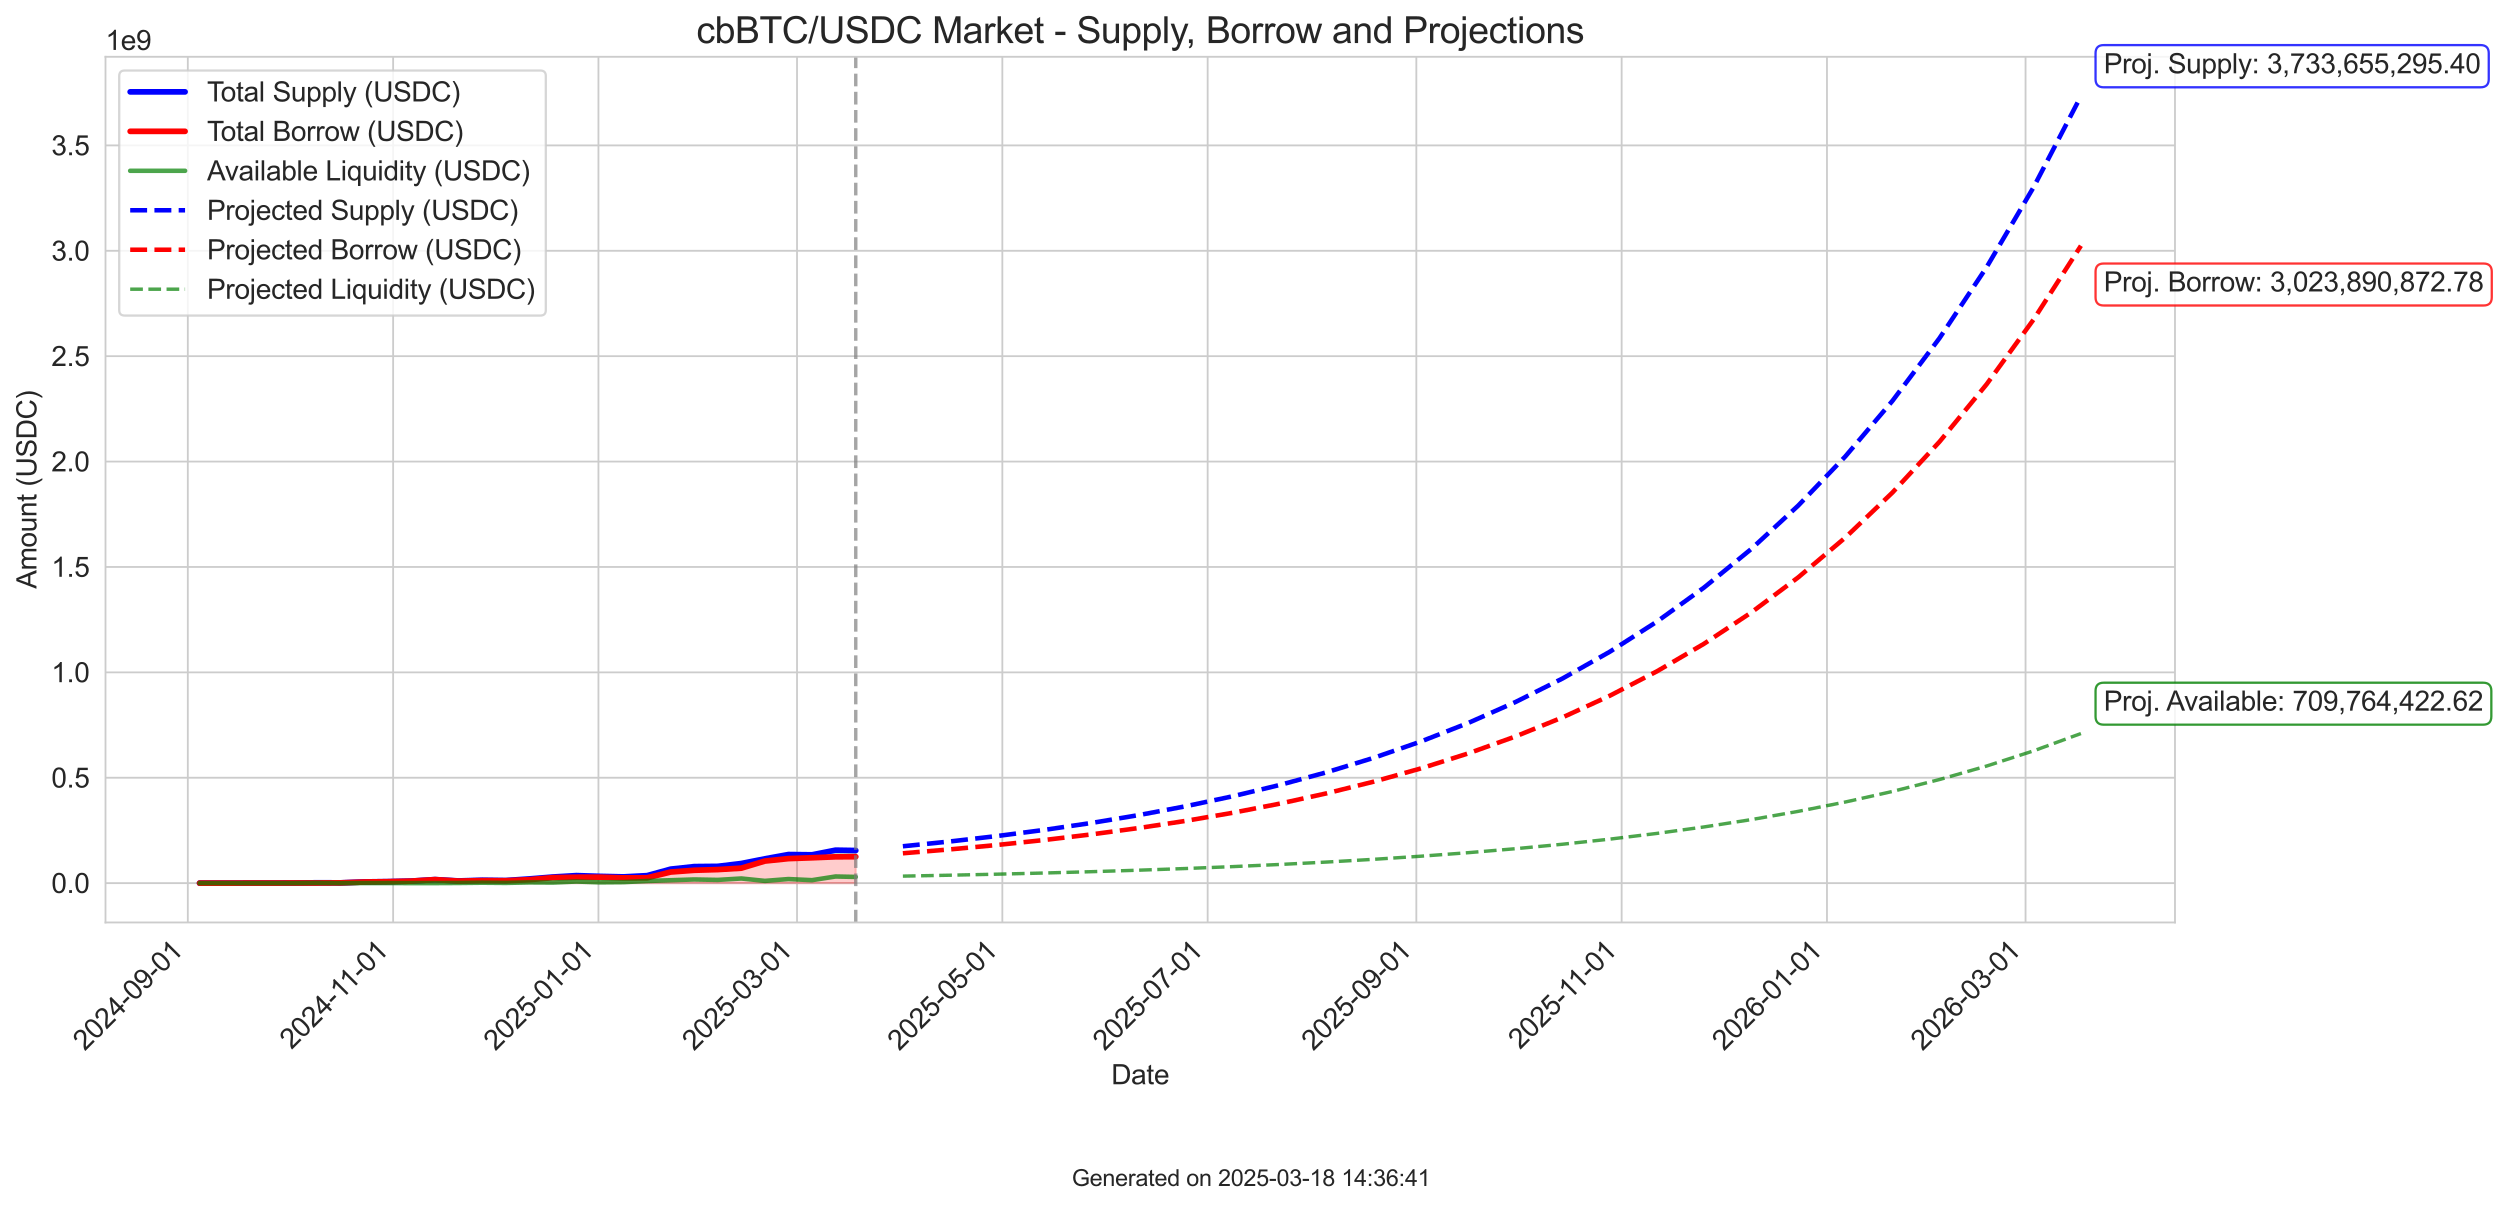 <?xml version="1.0" encoding="utf-8" standalone="no"?>
<!DOCTYPE svg PUBLIC "-//W3C//DTD SVG 1.1//EN"
  "http://www.w3.org/Graphics/SVG/1.1/DTD/svg11.dtd">
<svg xmlns:xlink="http://www.w3.org/1999/xlink" width="1093.42pt" height="527.895pt" viewBox="0 0 1093.42 527.895" xmlns="http://www.w3.org/2000/svg" version="1.1">
 <defs>
  <style type="text/css">*{stroke-linejoin: round; stroke-linecap: butt}</style>
 </defs>
 <g id="figure_1">
  <g id="patch_1">
   <path d="M 0 527.895 
L 1093.42 527.895 
L 1093.42 0 
L 0 0 
z
" style="fill: #ffffff"/>
  </g>
  <g id="axes_1">
   <g id="patch_2">
    <path d="M 46.141 403.462 
L 951.267 403.462 
L 951.267 24.848 
L 46.141 24.848 
z
" style="fill: #ffffff"/>
   </g>
   <g id="matplotlib.axis_1">
    <g id="xtick_1">
     <g id="line2d_1">
      <path d="M 82.143 403.462 
L 82.143 24.848 
" clip-path="url(#p50ac0348de)" style="fill: none; stroke: #cccccc; stroke-width: 0.8; stroke-linecap: round"/>
     </g>
     <g id="text_1">
      <!-- 2024-09-01 -->
      <g style="fill: #262626" transform="translate(37.057 459.935) rotate(-45) scale(0.12 -0.12)">
       <defs>
        <path id="ArialMT-32" d="M 3222 541 
L 3222 0 
L 194 0 
Q 188 203 259 391 
Q 375 700 629 1000 
Q 884 1300 1366 1694 
Q 2113 2306 2375 2664 
Q 2638 3022 2638 3341 
Q 2638 3675 2398 3904 
Q 2159 4134 1775 4134 
Q 1369 4134 1125 3890 
Q 881 3647 878 3216 
L 300 3275 
Q 359 3922 746 4261 
Q 1134 4600 1788 4600 
Q 2447 4600 2831 4234 
Q 3216 3869 3216 3328 
Q 3216 3053 3103 2787 
Q 2991 2522 2730 2228 
Q 2469 1934 1863 1422 
Q 1356 997 1212 845 
Q 1069 694 975 541 
L 3222 541 
z
" transform="scale(0.016)"/>
        <path id="ArialMT-30" d="M 266 2259 
Q 266 3072 433 3567 
Q 600 4063 929 4331 
Q 1259 4600 1759 4600 
Q 2128 4600 2406 4451 
Q 2684 4303 2865 4023 
Q 3047 3744 3150 3342 
Q 3253 2941 3253 2259 
Q 3253 1453 3087 958 
Q 2922 463 2592 192 
Q 2263 -78 1759 -78 
Q 1097 -78 719 397 
Q 266 969 266 2259 
z
M 844 2259 
Q 844 1131 1108 757 
Q 1372 384 1759 384 
Q 2147 384 2411 759 
Q 2675 1134 2675 2259 
Q 2675 3391 2411 3762 
Q 2147 4134 1753 4134 
Q 1366 4134 1134 3806 
Q 844 3388 844 2259 
z
" transform="scale(0.016)"/>
        <path id="ArialMT-34" d="M 2069 0 
L 2069 1097 
L 81 1097 
L 81 1613 
L 2172 4581 
L 2631 4581 
L 2631 1613 
L 3250 1613 
L 3250 1097 
L 2631 1097 
L 2631 0 
L 2069 0 
z
M 2069 1613 
L 2069 3678 
L 634 1613 
L 2069 1613 
z
" transform="scale(0.016)"/>
        <path id="ArialMT-2d" d="M 203 1375 
L 203 1941 
L 1931 1941 
L 1931 1375 
L 203 1375 
z
" transform="scale(0.016)"/>
        <path id="ArialMT-39" d="M 350 1059 
L 891 1109 
Q 959 728 1153 556 
Q 1347 384 1650 384 
Q 1909 384 2104 503 
Q 2300 622 2425 820 
Q 2550 1019 2634 1356 
Q 2719 1694 2719 2044 
Q 2719 2081 2716 2156 
Q 2547 1888 2255 1720 
Q 1963 1553 1622 1553 
Q 1053 1553 659 1965 
Q 266 2378 266 3053 
Q 266 3750 677 4175 
Q 1088 4600 1706 4600 
Q 2153 4600 2523 4359 
Q 2894 4119 3086 3673 
Q 3278 3228 3278 2384 
Q 3278 1506 3087 986 
Q 2897 466 2520 194 
Q 2144 -78 1638 -78 
Q 1100 -78 759 220 
Q 419 519 350 1059 
z
M 2653 3081 
Q 2653 3566 2395 3850 
Q 2138 4134 1775 4134 
Q 1400 4134 1122 3828 
Q 844 3522 844 3034 
Q 844 2597 1108 2323 
Q 1372 2050 1759 2050 
Q 2150 2050 2401 2323 
Q 2653 2597 2653 3081 
z
" transform="scale(0.016)"/>
        <path id="ArialMT-31" d="M 2384 0 
L 1822 0 
L 1822 3584 
Q 1619 3391 1289 3197 
Q 959 3003 697 2906 
L 697 3450 
Q 1169 3672 1522 3987 
Q 1875 4303 2022 4600 
L 2384 4600 
L 2384 0 
z
" transform="scale(0.016)"/>
       </defs>
       <use xlink:href="#ArialMT-32"/>
       <use xlink:href="#ArialMT-30" x="55.615"/>
       <use xlink:href="#ArialMT-32" x="111.23"/>
       <use xlink:href="#ArialMT-34" x="166.846"/>
       <use xlink:href="#ArialMT-2d" x="222.461"/>
       <use xlink:href="#ArialMT-30" x="255.762"/>
       <use xlink:href="#ArialMT-39" x="311.377"/>
       <use xlink:href="#ArialMT-2d" x="366.992"/>
       <use xlink:href="#ArialMT-30" x="400.293"/>
       <use xlink:href="#ArialMT-31" x="455.908"/>
      </g>
     </g>
    </g>
    <g id="xtick_2">
     <g id="line2d_2">
      <path d="M 171.941 403.462 
L 171.941 24.848 
" clip-path="url(#p50ac0348de)" style="fill: none; stroke: #cccccc; stroke-width: 0.8; stroke-linecap: round"/>
     </g>
     <g id="text_2">
      <!-- 2024-11-01 -->
      <g style="fill: #262626" transform="translate(127.481 459.31) rotate(-45) scale(0.12 -0.12)">
       <use xlink:href="#ArialMT-32"/>
       <use xlink:href="#ArialMT-30" x="55.615"/>
       <use xlink:href="#ArialMT-32" x="111.23"/>
       <use xlink:href="#ArialMT-34" x="166.846"/>
       <use xlink:href="#ArialMT-2d" x="222.461"/>
       <use xlink:href="#ArialMT-31" x="255.762"/>
       <use xlink:href="#ArialMT-31" x="304.002"/>
       <use xlink:href="#ArialMT-2d" x="359.617"/>
       <use xlink:href="#ArialMT-30" x="392.918"/>
       <use xlink:href="#ArialMT-31" x="448.533"/>
      </g>
     </g>
    </g>
    <g id="xtick_3">
     <g id="line2d_3">
      <path d="M 261.739 403.462 
L 261.739 24.848 
" clip-path="url(#p50ac0348de)" style="fill: none; stroke: #cccccc; stroke-width: 0.8; stroke-linecap: round"/>
     </g>
     <g id="text_3">
      <!-- 2025-01-01 -->
      <g style="fill: #262626" transform="translate(216.653 459.935) rotate(-45) scale(0.12 -0.12)">
       <defs>
        <path id="ArialMT-35" d="M 266 1200 
L 856 1250 
Q 922 819 1161 601 
Q 1400 384 1738 384 
Q 2144 384 2425 690 
Q 2706 997 2706 1503 
Q 2706 1984 2436 2262 
Q 2166 2541 1728 2541 
Q 1456 2541 1237 2417 
Q 1019 2294 894 2097 
L 366 2166 
L 809 4519 
L 3088 4519 
L 3088 3981 
L 1259 3981 
L 1013 2750 
Q 1425 3038 1878 3038 
Q 2478 3038 2890 2622 
Q 3303 2206 3303 1553 
Q 3303 931 2941 478 
Q 2500 -78 1738 -78 
Q 1113 -78 717 272 
Q 322 622 266 1200 
z
" transform="scale(0.016)"/>
       </defs>
       <use xlink:href="#ArialMT-32"/>
       <use xlink:href="#ArialMT-30" x="55.615"/>
       <use xlink:href="#ArialMT-32" x="111.23"/>
       <use xlink:href="#ArialMT-35" x="166.846"/>
       <use xlink:href="#ArialMT-2d" x="222.461"/>
       <use xlink:href="#ArialMT-30" x="255.762"/>
       <use xlink:href="#ArialMT-31" x="311.377"/>
       <use xlink:href="#ArialMT-2d" x="366.992"/>
       <use xlink:href="#ArialMT-30" x="400.293"/>
       <use xlink:href="#ArialMT-31" x="455.908"/>
      </g>
     </g>
    </g>
    <g id="xtick_4">
     <g id="line2d_4">
      <path d="M 348.593 403.462 
L 348.593 24.848 
" clip-path="url(#p50ac0348de)" style="fill: none; stroke: #cccccc; stroke-width: 0.8; stroke-linecap: round"/>
     </g>
     <g id="text_4">
      <!-- 2025-03-01 -->
      <g style="fill: #262626" transform="translate(303.507 459.935) rotate(-45) scale(0.12 -0.12)">
       <defs>
        <path id="ArialMT-33" d="M 269 1209 
L 831 1284 
Q 928 806 1161 595 
Q 1394 384 1728 384 
Q 2125 384 2398 659 
Q 2672 934 2672 1341 
Q 2672 1728 2419 1979 
Q 2166 2231 1775 2231 
Q 1616 2231 1378 2169 
L 1441 2663 
Q 1497 2656 1531 2656 
Q 1891 2656 2178 2843 
Q 2466 3031 2466 3422 
Q 2466 3731 2256 3934 
Q 2047 4138 1716 4138 
Q 1388 4138 1169 3931 
Q 950 3725 888 3313 
L 325 3413 
Q 428 3978 793 4289 
Q 1159 4600 1703 4600 
Q 2078 4600 2393 4439 
Q 2709 4278 2876 4000 
Q 3044 3722 3044 3409 
Q 3044 3113 2884 2869 
Q 2725 2625 2413 2481 
Q 2819 2388 3044 2092 
Q 3269 1797 3269 1353 
Q 3269 753 2831 336 
Q 2394 -81 1725 -81 
Q 1122 -81 723 278 
Q 325 638 269 1209 
z
" transform="scale(0.016)"/>
       </defs>
       <use xlink:href="#ArialMT-32"/>
       <use xlink:href="#ArialMT-30" x="55.615"/>
       <use xlink:href="#ArialMT-32" x="111.23"/>
       <use xlink:href="#ArialMT-35" x="166.846"/>
       <use xlink:href="#ArialMT-2d" x="222.461"/>
       <use xlink:href="#ArialMT-30" x="255.762"/>
       <use xlink:href="#ArialMT-33" x="311.377"/>
       <use xlink:href="#ArialMT-2d" x="366.992"/>
       <use xlink:href="#ArialMT-30" x="400.293"/>
       <use xlink:href="#ArialMT-31" x="455.908"/>
      </g>
     </g>
    </g>
    <g id="xtick_5">
     <g id="line2d_5">
      <path d="M 438.391 403.462 
L 438.391 24.848 
" clip-path="url(#p50ac0348de)" style="fill: none; stroke: #cccccc; stroke-width: 0.8; stroke-linecap: round"/>
     </g>
     <g id="text_5">
      <!-- 2025-05-01 -->
      <g style="fill: #262626" transform="translate(393.305 459.935) rotate(-45) scale(0.12 -0.12)">
       <use xlink:href="#ArialMT-32"/>
       <use xlink:href="#ArialMT-30" x="55.615"/>
       <use xlink:href="#ArialMT-32" x="111.23"/>
       <use xlink:href="#ArialMT-35" x="166.846"/>
       <use xlink:href="#ArialMT-2d" x="222.461"/>
       <use xlink:href="#ArialMT-30" x="255.762"/>
       <use xlink:href="#ArialMT-35" x="311.377"/>
       <use xlink:href="#ArialMT-2d" x="366.992"/>
       <use xlink:href="#ArialMT-30" x="400.293"/>
       <use xlink:href="#ArialMT-31" x="455.908"/>
      </g>
     </g>
    </g>
    <g id="xtick_6">
     <g id="line2d_6">
      <path d="M 528.189 403.462 
L 528.189 24.848 
" clip-path="url(#p50ac0348de)" style="fill: none; stroke: #cccccc; stroke-width: 0.8; stroke-linecap: round"/>
     </g>
     <g id="text_6">
      <!-- 2025-07-01 -->
      <g style="fill: #262626" transform="translate(483.103 459.935) rotate(-45) scale(0.12 -0.12)">
       <defs>
        <path id="ArialMT-37" d="M 303 3981 
L 303 4522 
L 3269 4522 
L 3269 4084 
Q 2831 3619 2401 2847 
Q 1972 2075 1738 1259 
Q 1569 684 1522 0 
L 944 0 
Q 953 541 1156 1306 
Q 1359 2072 1739 2783 
Q 2119 3494 2547 3981 
L 303 3981 
z
" transform="scale(0.016)"/>
       </defs>
       <use xlink:href="#ArialMT-32"/>
       <use xlink:href="#ArialMT-30" x="55.615"/>
       <use xlink:href="#ArialMT-32" x="111.23"/>
       <use xlink:href="#ArialMT-35" x="166.846"/>
       <use xlink:href="#ArialMT-2d" x="222.461"/>
       <use xlink:href="#ArialMT-30" x="255.762"/>
       <use xlink:href="#ArialMT-37" x="311.377"/>
       <use xlink:href="#ArialMT-2d" x="366.992"/>
       <use xlink:href="#ArialMT-30" x="400.293"/>
       <use xlink:href="#ArialMT-31" x="455.908"/>
      </g>
     </g>
    </g>
    <g id="xtick_7">
     <g id="line2d_7">
      <path d="M 619.459 403.462 
L 619.459 24.848 
" clip-path="url(#p50ac0348de)" style="fill: none; stroke: #cccccc; stroke-width: 0.8; stroke-linecap: round"/>
     </g>
     <g id="text_7">
      <!-- 2025-09-01 -->
      <g style="fill: #262626" transform="translate(574.373 459.935) rotate(-45) scale(0.12 -0.12)">
       <use xlink:href="#ArialMT-32"/>
       <use xlink:href="#ArialMT-30" x="55.615"/>
       <use xlink:href="#ArialMT-32" x="111.23"/>
       <use xlink:href="#ArialMT-35" x="166.846"/>
       <use xlink:href="#ArialMT-2d" x="222.461"/>
       <use xlink:href="#ArialMT-30" x="255.762"/>
       <use xlink:href="#ArialMT-39" x="311.377"/>
       <use xlink:href="#ArialMT-2d" x="366.992"/>
       <use xlink:href="#ArialMT-30" x="400.293"/>
       <use xlink:href="#ArialMT-31" x="455.908"/>
      </g>
     </g>
    </g>
    <g id="xtick_8">
     <g id="line2d_8">
      <path d="M 709.257 403.462 
L 709.257 24.848 
" clip-path="url(#p50ac0348de)" style="fill: none; stroke: #cccccc; stroke-width: 0.8; stroke-linecap: round"/>
     </g>
     <g id="text_8">
      <!-- 2025-11-01 -->
      <g style="fill: #262626" transform="translate(664.797 459.31) rotate(-45) scale(0.12 -0.12)">
       <use xlink:href="#ArialMT-32"/>
       <use xlink:href="#ArialMT-30" x="55.615"/>
       <use xlink:href="#ArialMT-32" x="111.23"/>
       <use xlink:href="#ArialMT-35" x="166.846"/>
       <use xlink:href="#ArialMT-2d" x="222.461"/>
       <use xlink:href="#ArialMT-31" x="255.762"/>
       <use xlink:href="#ArialMT-31" x="304.002"/>
       <use xlink:href="#ArialMT-2d" x="359.617"/>
       <use xlink:href="#ArialMT-30" x="392.918"/>
       <use xlink:href="#ArialMT-31" x="448.533"/>
      </g>
     </g>
    </g>
    <g id="xtick_9">
     <g id="line2d_9">
      <path d="M 799.056 403.462 
L 799.056 24.848 
" clip-path="url(#p50ac0348de)" style="fill: none; stroke: #cccccc; stroke-width: 0.8; stroke-linecap: round"/>
     </g>
     <g id="text_9">
      <!-- 2026-01-01 -->
      <g style="fill: #262626" transform="translate(753.97 459.935) rotate(-45) scale(0.12 -0.12)">
       <defs>
        <path id="ArialMT-36" d="M 3184 3459 
L 2625 3416 
Q 2550 3747 2413 3897 
Q 2184 4138 1850 4138 
Q 1581 4138 1378 3988 
Q 1113 3794 959 3422 
Q 806 3050 800 2363 
Q 1003 2672 1297 2822 
Q 1591 2972 1913 2972 
Q 2475 2972 2870 2558 
Q 3266 2144 3266 1488 
Q 3266 1056 3080 686 
Q 2894 316 2569 119 
Q 2244 -78 1831 -78 
Q 1128 -78 684 439 
Q 241 956 241 2144 
Q 241 3472 731 4075 
Q 1159 4600 1884 4600 
Q 2425 4600 2770 4297 
Q 3116 3994 3184 3459 
z
M 888 1484 
Q 888 1194 1011 928 
Q 1134 663 1356 523 
Q 1578 384 1822 384 
Q 2178 384 2434 671 
Q 2691 959 2691 1453 
Q 2691 1928 2437 2201 
Q 2184 2475 1800 2475 
Q 1419 2475 1153 2201 
Q 888 1928 888 1484 
z
" transform="scale(0.016)"/>
       </defs>
       <use xlink:href="#ArialMT-32"/>
       <use xlink:href="#ArialMT-30" x="55.615"/>
       <use xlink:href="#ArialMT-32" x="111.23"/>
       <use xlink:href="#ArialMT-36" x="166.846"/>
       <use xlink:href="#ArialMT-2d" x="222.461"/>
       <use xlink:href="#ArialMT-30" x="255.762"/>
       <use xlink:href="#ArialMT-31" x="311.377"/>
       <use xlink:href="#ArialMT-2d" x="366.992"/>
       <use xlink:href="#ArialMT-30" x="400.293"/>
       <use xlink:href="#ArialMT-31" x="455.908"/>
      </g>
     </g>
    </g>
    <g id="xtick_10">
     <g id="line2d_10">
      <path d="M 885.909 403.462 
L 885.909 24.848 
" clip-path="url(#p50ac0348de)" style="fill: none; stroke: #cccccc; stroke-width: 0.8; stroke-linecap: round"/>
     </g>
     <g id="text_10">
      <!-- 2026-03-01 -->
      <g style="fill: #262626" transform="translate(840.823 459.935) rotate(-45) scale(0.12 -0.12)">
       <use xlink:href="#ArialMT-32"/>
       <use xlink:href="#ArialMT-30" x="55.615"/>
       <use xlink:href="#ArialMT-32" x="111.23"/>
       <use xlink:href="#ArialMT-36" x="166.846"/>
       <use xlink:href="#ArialMT-2d" x="222.461"/>
       <use xlink:href="#ArialMT-30" x="255.762"/>
       <use xlink:href="#ArialMT-33" x="311.377"/>
       <use xlink:href="#ArialMT-2d" x="366.992"/>
       <use xlink:href="#ArialMT-30" x="400.293"/>
       <use xlink:href="#ArialMT-31" x="455.908"/>
      </g>
     </g>
    </g>
    <g id="text_11">
     <!-- Date -->
     <g style="fill: #262626" transform="translate(486.031 474.211) scale(0.12 -0.12)">
      <defs>
       <path id="ArialMT-44" d="M 494 0 
L 494 4581 
L 2072 4581 
Q 2606 4581 2888 4516 
Q 3281 4425 3559 4188 
Q 3922 3881 4101 3404 
Q 4281 2928 4281 2316 
Q 4281 1794 4159 1391 
Q 4038 988 3847 723 
Q 3656 459 3429 307 
Q 3203 156 2883 78 
Q 2563 0 2147 0 
L 494 0 
z
M 1100 541 
L 2078 541 
Q 2531 541 2789 625 
Q 3047 709 3200 863 
Q 3416 1078 3536 1442 
Q 3656 1806 3656 2325 
Q 3656 3044 3420 3430 
Q 3184 3816 2847 3947 
Q 2603 4041 2063 4041 
L 1100 4041 
L 1100 541 
z
" transform="scale(0.016)"/>
       <path id="ArialMT-61" d="M 2588 409 
Q 2275 144 1986 34 
Q 1697 -75 1366 -75 
Q 819 -75 525 192 
Q 231 459 231 875 
Q 231 1119 342 1320 
Q 453 1522 633 1644 
Q 813 1766 1038 1828 
Q 1203 1872 1538 1913 
Q 2219 1994 2541 2106 
Q 2544 2222 2544 2253 
Q 2544 2597 2384 2738 
Q 2169 2928 1744 2928 
Q 1347 2928 1158 2789 
Q 969 2650 878 2297 
L 328 2372 
Q 403 2725 575 2942 
Q 747 3159 1072 3276 
Q 1397 3394 1825 3394 
Q 2250 3394 2515 3294 
Q 2781 3194 2906 3042 
Q 3031 2891 3081 2659 
Q 3109 2516 3109 2141 
L 3109 1391 
Q 3109 606 3145 398 
Q 3181 191 3288 0 
L 2700 0 
Q 2613 175 2588 409 
z
M 2541 1666 
Q 2234 1541 1622 1453 
Q 1275 1403 1131 1340 
Q 988 1278 909 1158 
Q 831 1038 831 891 
Q 831 666 1001 516 
Q 1172 366 1500 366 
Q 1825 366 2078 508 
Q 2331 650 2450 897 
Q 2541 1088 2541 1459 
L 2541 1666 
z
" transform="scale(0.016)"/>
       <path id="ArialMT-74" d="M 1650 503 
L 1731 6 
Q 1494 -44 1306 -44 
Q 1000 -44 831 53 
Q 663 150 594 308 
Q 525 466 525 972 
L 525 2881 
L 113 2881 
L 113 3319 
L 525 3319 
L 525 4141 
L 1084 4478 
L 1084 3319 
L 1650 3319 
L 1650 2881 
L 1084 2881 
L 1084 941 
Q 1084 700 1114 631 
Q 1144 563 1211 522 
Q 1278 481 1403 481 
Q 1497 481 1650 503 
z
" transform="scale(0.016)"/>
       <path id="ArialMT-65" d="M 2694 1069 
L 3275 997 
Q 3138 488 2766 206 
Q 2394 -75 1816 -75 
Q 1088 -75 661 373 
Q 234 822 234 1631 
Q 234 2469 665 2931 
Q 1097 3394 1784 3394 
Q 2450 3394 2872 2941 
Q 3294 2488 3294 1666 
Q 3294 1616 3291 1516 
L 816 1516 
Q 847 969 1125 678 
Q 1403 388 1819 388 
Q 2128 388 2347 550 
Q 2566 713 2694 1069 
z
M 847 1978 
L 2700 1978 
Q 2663 2397 2488 2606 
Q 2219 2931 1791 2931 
Q 1403 2931 1139 2672 
Q 875 2413 847 1978 
z
" transform="scale(0.016)"/>
      </defs>
      <use xlink:href="#ArialMT-44"/>
      <use xlink:href="#ArialMT-61" x="72.217"/>
      <use xlink:href="#ArialMT-74" x="127.832"/>
      <use xlink:href="#ArialMT-65" x="155.615"/>
     </g>
    </g>
   </g>
   <g id="matplotlib.axis_2">
    <g id="ytick_1">
     <g id="line2d_11">
      <path d="M 46.141 386.252 
L 951.267 386.252 
" clip-path="url(#p50ac0348de)" style="fill: none; stroke: #cccccc; stroke-width: 0.8; stroke-linecap: round"/>
     </g>
     <g id="text_12">
      <!-- 0.0 -->
      <g style="fill: #262626" transform="translate(22.461 390.547) scale(0.12 -0.12)">
       <defs>
        <path id="ArialMT-2e" d="M 581 0 
L 581 641 
L 1222 641 
L 1222 0 
L 581 0 
z
" transform="scale(0.016)"/>
       </defs>
       <use xlink:href="#ArialMT-30"/>
       <use xlink:href="#ArialMT-2e" x="55.615"/>
       <use xlink:href="#ArialMT-30" x="83.398"/>
      </g>
     </g>
    </g>
    <g id="ytick_2">
     <g id="line2d_12">
      <path d="M 46.141 340.159 
L 951.267 340.159 
" clip-path="url(#p50ac0348de)" style="fill: none; stroke: #cccccc; stroke-width: 0.8; stroke-linecap: round"/>
     </g>
     <g id="text_13">
      <!-- 0.5 -->
      <g style="fill: #262626" transform="translate(22.461 344.453) scale(0.12 -0.12)">
       <use xlink:href="#ArialMT-30"/>
       <use xlink:href="#ArialMT-2e" x="55.615"/>
       <use xlink:href="#ArialMT-35" x="83.398"/>
      </g>
     </g>
    </g>
    <g id="ytick_3">
     <g id="line2d_13">
      <path d="M 46.141 294.065 
L 951.267 294.065 
" clip-path="url(#p50ac0348de)" style="fill: none; stroke: #cccccc; stroke-width: 0.8; stroke-linecap: round"/>
     </g>
     <g id="text_14">
      <!-- 1.0 -->
      <g style="fill: #262626" transform="translate(22.461 298.36) scale(0.12 -0.12)">
       <use xlink:href="#ArialMT-31"/>
       <use xlink:href="#ArialMT-2e" x="55.615"/>
       <use xlink:href="#ArialMT-30" x="83.398"/>
      </g>
     </g>
    </g>
    <g id="ytick_4">
     <g id="line2d_14">
      <path d="M 46.141 247.972 
L 951.267 247.972 
" clip-path="url(#p50ac0348de)" style="fill: none; stroke: #cccccc; stroke-width: 0.8; stroke-linecap: round"/>
     </g>
     <g id="text_15">
      <!-- 1.5 -->
      <g style="fill: #262626" transform="translate(22.461 252.266) scale(0.12 -0.12)">
       <use xlink:href="#ArialMT-31"/>
       <use xlink:href="#ArialMT-2e" x="55.615"/>
       <use xlink:href="#ArialMT-35" x="83.398"/>
      </g>
     </g>
    </g>
    <g id="ytick_5">
     <g id="line2d_15">
      <path d="M 46.141 201.878 
L 951.267 201.878 
" clip-path="url(#p50ac0348de)" style="fill: none; stroke: #cccccc; stroke-width: 0.8; stroke-linecap: round"/>
     </g>
     <g id="text_16">
      <!-- 2.0 -->
      <g style="fill: #262626" transform="translate(22.461 206.173) scale(0.12 -0.12)">
       <use xlink:href="#ArialMT-32"/>
       <use xlink:href="#ArialMT-2e" x="55.615"/>
       <use xlink:href="#ArialMT-30" x="83.398"/>
      </g>
     </g>
    </g>
    <g id="ytick_6">
     <g id="line2d_16">
      <path d="M 46.141 155.784 
L 951.267 155.784 
" clip-path="url(#p50ac0348de)" style="fill: none; stroke: #cccccc; stroke-width: 0.8; stroke-linecap: round"/>
     </g>
     <g id="text_17">
      <!-- 2.5 -->
      <g style="fill: #262626" transform="translate(22.461 160.079) scale(0.12 -0.12)">
       <use xlink:href="#ArialMT-32"/>
       <use xlink:href="#ArialMT-2e" x="55.615"/>
       <use xlink:href="#ArialMT-35" x="83.398"/>
      </g>
     </g>
    </g>
    <g id="ytick_7">
     <g id="line2d_17">
      <path d="M 46.141 109.691 
L 951.267 109.691 
" clip-path="url(#p50ac0348de)" style="fill: none; stroke: #cccccc; stroke-width: 0.8; stroke-linecap: round"/>
     </g>
     <g id="text_18">
      <!-- 3.0 -->
      <g style="fill: #262626" transform="translate(22.461 113.986) scale(0.12 -0.12)">
       <use xlink:href="#ArialMT-33"/>
       <use xlink:href="#ArialMT-2e" x="55.615"/>
       <use xlink:href="#ArialMT-30" x="83.398"/>
      </g>
     </g>
    </g>
    <g id="ytick_8">
     <g id="line2d_18">
      <path d="M 46.141 63.597 
L 951.267 63.597 
" clip-path="url(#p50ac0348de)" style="fill: none; stroke: #cccccc; stroke-width: 0.8; stroke-linecap: round"/>
     </g>
     <g id="text_19">
      <!-- 3.5 -->
      <g style="fill: #262626" transform="translate(22.461 67.892) scale(0.12 -0.12)">
       <use xlink:href="#ArialMT-33"/>
       <use xlink:href="#ArialMT-2e" x="55.615"/>
       <use xlink:href="#ArialMT-35" x="83.398"/>
      </g>
     </g>
    </g>
    <g id="text_20">
     <!-- Amount (USDC) -->
     <g style="fill: #262626" transform="translate(15.936 257.495) rotate(-90) scale(0.12 -0.12)">
      <defs>
       <path id="ArialMT-41" d="M -9 0 
L 1750 4581 
L 2403 4581 
L 4278 0 
L 3588 0 
L 3053 1388 
L 1138 1388 
L 634 0 
L -9 0 
z
M 1313 1881 
L 2866 1881 
L 2388 3150 
Q 2169 3728 2063 4100 
Q 1975 3659 1816 3225 
L 1313 1881 
z
" transform="scale(0.016)"/>
       <path id="ArialMT-6d" d="M 422 0 
L 422 3319 
L 925 3319 
L 925 2853 
Q 1081 3097 1340 3245 
Q 1600 3394 1931 3394 
Q 2300 3394 2536 3241 
Q 2772 3088 2869 2813 
Q 3263 3394 3894 3394 
Q 4388 3394 4653 3120 
Q 4919 2847 4919 2278 
L 4919 0 
L 4359 0 
L 4359 2091 
Q 4359 2428 4304 2576 
Q 4250 2725 4106 2815 
Q 3963 2906 3769 2906 
Q 3419 2906 3187 2673 
Q 2956 2441 2956 1928 
L 2956 0 
L 2394 0 
L 2394 2156 
Q 2394 2531 2256 2718 
Q 2119 2906 1806 2906 
Q 1569 2906 1367 2781 
Q 1166 2656 1075 2415 
Q 984 2175 984 1722 
L 984 0 
L 422 0 
z
" transform="scale(0.016)"/>
       <path id="ArialMT-6f" d="M 213 1659 
Q 213 2581 725 3025 
Q 1153 3394 1769 3394 
Q 2453 3394 2887 2945 
Q 3322 2497 3322 1706 
Q 3322 1066 3130 698 
Q 2938 331 2570 128 
Q 2203 -75 1769 -75 
Q 1072 -75 642 372 
Q 213 819 213 1659 
z
M 791 1659 
Q 791 1022 1069 705 
Q 1347 388 1769 388 
Q 2188 388 2466 706 
Q 2744 1025 2744 1678 
Q 2744 2294 2464 2611 
Q 2184 2928 1769 2928 
Q 1347 2928 1069 2612 
Q 791 2297 791 1659 
z
" transform="scale(0.016)"/>
       <path id="ArialMT-75" d="M 2597 0 
L 2597 488 
Q 2209 -75 1544 -75 
Q 1250 -75 995 37 
Q 741 150 617 320 
Q 494 491 444 738 
Q 409 903 409 1263 
L 409 3319 
L 972 3319 
L 972 1478 
Q 972 1038 1006 884 
Q 1059 663 1231 536 
Q 1403 409 1656 409 
Q 1909 409 2131 539 
Q 2353 669 2445 892 
Q 2538 1116 2538 1541 
L 2538 3319 
L 3100 3319 
L 3100 0 
L 2597 0 
z
" transform="scale(0.016)"/>
       <path id="ArialMT-6e" d="M 422 0 
L 422 3319 
L 928 3319 
L 928 2847 
Q 1294 3394 1984 3394 
Q 2284 3394 2536 3286 
Q 2788 3178 2913 3003 
Q 3038 2828 3088 2588 
Q 3119 2431 3119 2041 
L 3119 0 
L 2556 0 
L 2556 2019 
Q 2556 2363 2490 2533 
Q 2425 2703 2258 2804 
Q 2091 2906 1866 2906 
Q 1506 2906 1245 2678 
Q 984 2450 984 1813 
L 984 0 
L 422 0 
z
" transform="scale(0.016)"/>
       <path id="ArialMT-20" transform="scale(0.016)"/>
       <path id="ArialMT-28" d="M 1497 -1347 
Q 1031 -759 709 28 
Q 388 816 388 1659 
Q 388 2403 628 3084 
Q 909 3875 1497 4659 
L 1900 4659 
Q 1522 4009 1400 3731 
Q 1209 3300 1100 2831 
Q 966 2247 966 1656 
Q 966 153 1900 -1347 
L 1497 -1347 
z
" transform="scale(0.016)"/>
       <path id="ArialMT-55" d="M 3500 4581 
L 4106 4581 
L 4106 1934 
Q 4106 1244 3950 837 
Q 3794 431 3386 176 
Q 2978 -78 2316 -78 
Q 1672 -78 1262 144 
Q 853 366 678 786 
Q 503 1206 503 1934 
L 503 4581 
L 1109 4581 
L 1109 1938 
Q 1109 1341 1220 1058 
Q 1331 775 1601 622 
Q 1872 469 2263 469 
Q 2931 469 3215 772 
Q 3500 1075 3500 1938 
L 3500 4581 
z
" transform="scale(0.016)"/>
       <path id="ArialMT-53" d="M 288 1472 
L 859 1522 
Q 900 1178 1048 958 
Q 1197 738 1509 602 
Q 1822 466 2213 466 
Q 2559 466 2825 569 
Q 3091 672 3220 851 
Q 3350 1031 3350 1244 
Q 3350 1459 3225 1620 
Q 3100 1781 2813 1891 
Q 2628 1963 1997 2114 
Q 1366 2266 1113 2400 
Q 784 2572 623 2826 
Q 463 3081 463 3397 
Q 463 3744 659 4045 
Q 856 4347 1234 4503 
Q 1613 4659 2075 4659 
Q 2584 4659 2973 4495 
Q 3363 4331 3572 4012 
Q 3781 3694 3797 3291 
L 3216 3247 
Q 3169 3681 2898 3903 
Q 2628 4125 2100 4125 
Q 1550 4125 1298 3923 
Q 1047 3722 1047 3438 
Q 1047 3191 1225 3031 
Q 1400 2872 2139 2705 
Q 2878 2538 3153 2413 
Q 3553 2228 3743 1945 
Q 3934 1663 3934 1294 
Q 3934 928 3725 604 
Q 3516 281 3123 101 
Q 2731 -78 2241 -78 
Q 1619 -78 1198 103 
Q 778 284 539 648 
Q 300 1013 288 1472 
z
" transform="scale(0.016)"/>
       <path id="ArialMT-43" d="M 3763 1606 
L 4369 1453 
Q 4178 706 3683 314 
Q 3188 -78 2472 -78 
Q 1731 -78 1267 223 
Q 803 525 561 1097 
Q 319 1669 319 2325 
Q 319 3041 592 3573 
Q 866 4106 1370 4382 
Q 1875 4659 2481 4659 
Q 3169 4659 3637 4309 
Q 4106 3959 4291 3325 
L 3694 3184 
Q 3534 3684 3231 3912 
Q 2928 4141 2469 4141 
Q 1941 4141 1586 3887 
Q 1231 3634 1087 3207 
Q 944 2781 944 2328 
Q 944 1744 1114 1308 
Q 1284 872 1643 656 
Q 2003 441 2422 441 
Q 2931 441 3284 734 
Q 3638 1028 3763 1606 
z
" transform="scale(0.016)"/>
       <path id="ArialMT-29" d="M 791 -1347 
L 388 -1347 
Q 1322 153 1322 1656 
Q 1322 2244 1188 2822 
Q 1081 3291 891 3722 
Q 769 4003 388 4659 
L 791 4659 
Q 1378 3875 1659 3084 
Q 1900 2403 1900 1659 
Q 1900 816 1576 28 
Q 1253 -759 791 -1347 
z
" transform="scale(0.016)"/>
      </defs>
      <use xlink:href="#ArialMT-41"/>
      <use xlink:href="#ArialMT-6d" x="66.699"/>
      <use xlink:href="#ArialMT-6f" x="150"/>
      <use xlink:href="#ArialMT-75" x="205.615"/>
      <use xlink:href="#ArialMT-6e" x="261.23"/>
      <use xlink:href="#ArialMT-74" x="316.846"/>
      <use xlink:href="#ArialMT-20" x="344.629"/>
      <use xlink:href="#ArialMT-28" x="372.412"/>
      <use xlink:href="#ArialMT-55" x="405.713"/>
      <use xlink:href="#ArialMT-53" x="477.93"/>
      <use xlink:href="#ArialMT-44" x="544.629"/>
      <use xlink:href="#ArialMT-43" x="616.846"/>
      <use xlink:href="#ArialMT-29" x="689.062"/>
     </g>
    </g>
    <g id="text_21">
     <!-- 1e9 -->
     <g style="fill: #262626" transform="translate(46.141 21.848) scale(0.12 -0.12)">
      <use xlink:href="#ArialMT-31"/>
      <use xlink:href="#ArialMT-65" x="55.615"/>
      <use xlink:href="#ArialMT-39" x="111.23"/>
     </g>
    </g>
   </g>
   <g id="PolyCollection_1">
    <defs>
     <path id="m8f75bc59d3" d="M 87.283 -141.643 
L 87.283 -141.643 
L 97.588 -141.643 
L 107.893 -141.661 
L 118.197 -141.668 
L 128.502 -141.698 
L 138.807 -141.708 
L 149.112 -141.763 
L 159.416 -142.144 
L 169.66 -142.268 
L 179.964 -142.529 
L 190.269 -143.178 
L 200.574 -142.534 
L 210.878 -142.73 
L 221.183 -142.688 
L 231.488 -143.154 
L 241.793 -144.048 
L 252.097 -144.223 
L 262.402 -144.254 
L 272.707 -143.934 
L 283.011 -143.971 
L 293.316 -146.494 
L 303.621 -147.264 
L 313.925 -147.57 
L 324.23 -148.191 
L 334.535 -151.294 
L 344.84 -152.366 
L 355.144 -152.727 
L 365.449 -153.155 
L 374.28 -153.196 
L 374.28 -141.643 
L 374.28 -141.643 
L 365.449 -141.643 
L 355.144 -141.643 
L 344.84 -141.643 
L 334.535 -141.643 
L 324.23 -141.643 
L 313.925 -141.643 
L 303.621 -141.643 
L 293.316 -141.643 
L 283.011 -141.643 
L 272.707 -141.643 
L 262.402 -141.643 
L 252.097 -141.643 
L 241.793 -141.643 
L 231.488 -141.643 
L 221.183 -141.643 
L 210.878 -141.643 
L 200.574 -141.643 
L 190.269 -141.643 
L 179.964 -141.643 
L 169.66 -141.643 
L 159.416 -141.643 
L 149.112 -141.643 
L 138.807 -141.643 
L 128.502 -141.643 
L 118.197 -141.643 
L 107.893 -141.643 
L 97.588 -141.643 
L 87.283 -141.643 
z
" style="stroke: #ff0000; stroke-opacity: 0.2"/>
    </defs>
    <g clip-path="url(#p50ac0348de)">
     <use xlink:href="#m8f75bc59d3" x="0" y="527.895" style="fill: #ff0000; fill-opacity: 0.2; stroke: #ff0000; stroke-opacity: 0.2"/>
    </g>
   </g>
   <g id="PolyCollection_2">
    <defs>
     <path id="m967aced5ba" d="M 87.283 -141.643 
L 87.283 -141.643 
L 97.588 -141.643 
L 107.893 -141.662 
L 118.197 -141.67 
L 128.502 -141.702 
L 138.807 -141.79 
L 149.112 -141.766 
L 159.416 -142.169 
L 169.66 -142.302 
L 179.964 -142.542 
L 190.269 -143.191 
L 200.574 -142.598 
L 210.878 -142.916 
L 221.183 -142.78 
L 231.488 -143.478 
L 241.793 -144.313 
L 252.097 -144.931 
L 262.402 -144.604 
L 272.707 -144.37 
L 283.011 -144.915 
L 293.316 -147.759 
L 303.621 -148.873 
L 313.925 -148.98 
L 324.23 -150.222 
L 334.535 -152.274 
L 344.84 -154.146 
L 355.144 -154.024 
L 365.449 -156.06 
L 374.28 -155.908 
L 374.28 -153.196 
L 374.28 -153.196 
L 365.449 -153.155 
L 355.144 -152.727 
L 344.84 -152.366 
L 334.535 -151.294 
L 324.23 -148.191 
L 313.925 -147.57 
L 303.621 -147.264 
L 293.316 -146.494 
L 283.011 -143.971 
L 272.707 -143.934 
L 262.402 -144.254 
L 252.097 -144.223 
L 241.793 -144.048 
L 231.488 -143.154 
L 221.183 -142.688 
L 210.878 -142.73 
L 200.574 -142.534 
L 190.269 -143.178 
L 179.964 -142.529 
L 169.66 -142.268 
L 159.416 -142.144 
L 149.112 -141.763 
L 138.807 -141.708 
L 128.502 -141.698 
L 118.197 -141.668 
L 107.893 -141.661 
L 97.588 -141.643 
L 87.283 -141.643 
z
" style="stroke: #008000; stroke-opacity: 0.2"/>
    </defs>
    <g clip-path="url(#p50ac0348de)">
     <use xlink:href="#m967aced5ba" x="0" y="527.895" style="fill: #008000; fill-opacity: 0.2; stroke: #008000; stroke-opacity: 0.2"/>
    </g>
   </g>
   <g id="line2d_19">
    <path d="M 87.283 386.252 
L 97.588 386.252 
L 107.893 386.233 
L 118.197 386.225 
L 128.502 386.193 
L 138.807 386.105 
L 149.112 386.129 
L 159.416 385.726 
L 169.66 385.593 
L 179.964 385.353 
L 190.269 384.704 
L 200.574 385.297 
L 210.878 384.979 
L 221.183 385.115 
L 231.488 384.417 
L 241.793 383.582 
L 252.097 382.964 
L 262.402 383.291 
L 272.707 383.525 
L 283.011 382.98 
L 293.316 380.136 
L 303.621 379.022 
L 313.925 378.915 
L 324.23 377.673 
L 334.535 375.621 
L 344.84 373.749 
L 355.144 373.871 
L 365.449 371.835 
L 374.28 371.987 
" clip-path="url(#p50ac0348de)" style="fill: none; stroke: #0000ff; stroke-width: 2.5; stroke-linecap: round"/>
   </g>
   <g id="line2d_20">
    <path d="M 87.283 386.252 
L 97.588 386.252 
L 107.893 386.234 
L 118.197 386.227 
L 128.502 386.197 
L 138.807 386.187 
L 149.112 386.132 
L 159.416 385.751 
L 169.66 385.627 
L 179.964 385.366 
L 190.269 384.717 
L 200.574 385.361 
L 210.878 385.165 
L 221.183 385.207 
L 231.488 384.741 
L 241.793 383.847 
L 252.097 383.672 
L 262.402 383.641 
L 272.707 383.961 
L 283.011 383.924 
L 293.316 381.401 
L 303.621 380.631 
L 313.925 380.325 
L 324.23 379.704 
L 334.535 376.601 
L 344.84 375.529 
L 355.144 375.168 
L 365.449 374.74 
L 374.28 374.699 
" clip-path="url(#p50ac0348de)" style="fill: none; stroke: #ff0000; stroke-width: 2.5; stroke-linecap: round"/>
   </g>
   <g id="line2d_21">
    <path d="M 87.283 386.252 
L 97.588 386.252 
L 107.893 386.251 
L 118.197 386.25 
L 128.502 386.249 
L 138.807 386.17 
L 149.112 386.249 
L 159.416 386.227 
L 169.66 386.218 
L 179.964 386.239 
L 190.269 386.24 
L 200.574 386.189 
L 210.878 386.067 
L 221.183 386.16 
L 231.488 385.929 
L 241.793 385.988 
L 252.097 385.544 
L 262.402 385.903 
L 272.707 385.817 
L 283.011 385.309 
L 293.316 384.987 
L 303.621 384.644 
L 313.925 384.842 
L 324.23 384.222 
L 334.535 385.272 
L 344.84 384.473 
L 355.144 384.955 
L 365.449 383.347 
L 374.28 383.541 
" clip-path="url(#p50ac0348de)" style="fill: none; stroke: #008000; stroke-opacity: 0.7; stroke-width: 2; stroke-linecap: round"/>
   </g>
   <g id="line2d_22">
    <path d="M 374.28 403.462 
L 374.28 24.848 
" clip-path="url(#p50ac0348de)" style="fill: none; stroke-dasharray: 5.55,2.4; stroke-dashoffset: 0; stroke: #808080; stroke-opacity: 0.7; stroke-width: 1.5"/>
   </g>
   <g id="line2d_23">
    <path d="M 394.89 370.129 
L 415.499 368.029 
L 436.108 365.655 
L 456.718 362.972 
L 477.327 359.94 
L 497.937 356.513 
L 518.546 352.639 
L 539.156 348.261 
L 559.765 343.313 
L 580.374 337.72 
L 600.984 331.399 
L 621.593 324.255 
L 642.203 316.18 
L 662.812 307.053 
L 683.421 296.737 
L 704.031 285.078 
L 724.64 271.901 
L 745.25 257.007 
L 765.859 240.173 
L 786.468 221.146 
L 807.078 199.642 
L 827.687 175.336 
L 848.297 147.865 
L 868.906 116.815 
L 889.515 81.722 
L 910.125 42.057 
" clip-path="url(#p50ac0348de)" style="fill: none; stroke-dasharray: 7.4,3.2; stroke-dashoffset: 0; stroke: #0000ff; stroke-width: 2"/>
   </g>
   <g id="line2d_24">
    <path d="M 394.89 373.194 
L 415.499 371.493 
L 436.108 369.571 
L 456.718 367.398 
L 477.327 364.942 
L 497.937 362.166 
L 518.546 359.029 
L 539.156 355.483 
L 559.765 351.476 
L 580.374 346.946 
L 600.984 341.827 
L 621.593 336.04 
L 642.203 329.501 
L 662.812 322.109 
L 683.421 313.754 
L 704.031 304.311 
L 724.64 293.639 
L 745.25 281.576 
L 765.859 267.942 
L 786.468 252.533 
L 807.078 235.116 
L 827.687 215.431 
L 848.297 193.182 
L 868.906 168.035 
L 889.515 139.613 
L 910.125 107.488 
" clip-path="url(#p50ac0348de)" style="fill: none; stroke-dasharray: 7.4,3.2; stroke-dashoffset: 0; stroke: #ff0000; stroke-width: 2"/>
   </g>
   <g id="line2d_25">
    <path d="M 394.89 383.187 
L 415.499 382.788 
L 436.108 382.337 
L 456.718 381.827 
L 477.327 381.25 
L 497.937 380.599 
L 518.546 379.863 
L 539.156 379.03 
L 559.765 378.09 
L 580.374 377.027 
L 600.984 375.825 
L 621.593 374.467 
L 642.203 372.932 
L 662.812 371.197 
L 683.421 369.236 
L 704.031 367.019 
L 724.64 364.514 
L 745.25 361.683 
L 765.859 358.483 
L 786.468 354.866 
L 807.078 350.778 
L 827.687 346.157 
L 848.297 340.935 
L 868.906 335.033 
L 889.515 328.361 
L 910.125 320.821 
" clip-path="url(#p50ac0348de)" style="fill: none; stroke-dasharray: 5.55,2.4; stroke-dashoffset: 0; stroke: #008000; stroke-opacity: 0.7; stroke-width: 1.5"/>
   </g>
   <g id="patch_3">
    <path d="M 46.141 403.462 
L 46.141 24.848 
" style="fill: none; stroke: #cccccc; stroke-width: 0.8; stroke-linejoin: miter; stroke-linecap: square"/>
   </g>
   <g id="patch_4">
    <path d="M 951.267 403.462 
L 951.267 24.848 
" style="fill: none; stroke: #cccccc; stroke-width: 0.8; stroke-linejoin: miter; stroke-linecap: square"/>
   </g>
   <g id="patch_5">
    <path d="M 46.141 403.462 
L 951.267 403.462 
" style="fill: none; stroke: #cccccc; stroke-width: 0.8; stroke-linejoin: miter; stroke-linecap: square"/>
   </g>
   <g id="patch_6">
    <path d="M 46.141 24.848 
L 951.267 24.848 
" style="fill: none; stroke: #cccccc; stroke-width: 0.8; stroke-linejoin: miter; stroke-linecap: square"/>
   </g>
   <g id="text_22">
    <g id="patch_7">
     <path d="M 920.125 38.183 
L 1084.902 38.183 
Q 1088.502 38.183 1088.502 34.583 
L 1088.502 23.322 
Q 1088.502 19.722 1084.902 19.722 
L 920.125 19.722 
Q 916.525 19.722 916.525 23.322 
L 916.525 34.583 
Q 916.525 38.183 920.125 38.183 
z
" style="fill: #ffffff; opacity: 0.8; stroke: #0000ff; stroke-linejoin: miter"/>
    </g>
    <!-- Proj. Supply: 3,733,655,295.40 -->
    <g style="fill: #262626" transform="translate(920.125 32.057) scale(0.12 -0.12)">
     <defs>
      <path id="ArialMT-50" d="M 494 0 
L 494 4581 
L 2222 4581 
Q 2678 4581 2919 4538 
Q 3256 4481 3484 4323 
Q 3713 4166 3852 3881 
Q 3991 3597 3991 3256 
Q 3991 2672 3619 2267 
Q 3247 1863 2275 1863 
L 1100 1863 
L 1100 0 
L 494 0 
z
M 1100 2403 
L 2284 2403 
Q 2872 2403 3119 2622 
Q 3366 2841 3366 3238 
Q 3366 3525 3220 3729 
Q 3075 3934 2838 4000 
Q 2684 4041 2272 4041 
L 1100 4041 
L 1100 2403 
z
" transform="scale(0.016)"/>
      <path id="ArialMT-72" d="M 416 0 
L 416 3319 
L 922 3319 
L 922 2816 
Q 1116 3169 1280 3281 
Q 1444 3394 1641 3394 
Q 1925 3394 2219 3213 
L 2025 2691 
Q 1819 2813 1613 2813 
Q 1428 2813 1281 2702 
Q 1134 2591 1072 2394 
Q 978 2094 978 1738 
L 978 0 
L 416 0 
z
" transform="scale(0.016)"/>
      <path id="ArialMT-6a" d="M 419 3928 
L 419 4581 
L 981 4581 
L 981 3928 
L 419 3928 
z
M -294 -1288 
L -188 -809 
Q -19 -853 78 -853 
Q 250 -853 334 -739 
Q 419 -625 419 -169 
L 419 3319 
L 981 3319 
L 981 -181 
Q 981 -794 822 -1034 
Q 619 -1347 147 -1347 
Q -81 -1347 -294 -1288 
z
" transform="scale(0.016)"/>
      <path id="ArialMT-70" d="M 422 -1272 
L 422 3319 
L 934 3319 
L 934 2888 
Q 1116 3141 1344 3267 
Q 1572 3394 1897 3394 
Q 2322 3394 2647 3175 
Q 2972 2956 3137 2557 
Q 3303 2159 3303 1684 
Q 3303 1175 3120 767 
Q 2938 359 2589 142 
Q 2241 -75 1856 -75 
Q 1575 -75 1351 44 
Q 1128 163 984 344 
L 984 -1272 
L 422 -1272 
z
M 931 1641 
Q 931 1000 1190 694 
Q 1450 388 1819 388 
Q 2194 388 2461 705 
Q 2728 1022 2728 1688 
Q 2728 2322 2467 2637 
Q 2206 2953 1844 2953 
Q 1484 2953 1207 2617 
Q 931 2281 931 1641 
z
" transform="scale(0.016)"/>
      <path id="ArialMT-6c" d="M 409 0 
L 409 4581 
L 972 4581 
L 972 0 
L 409 0 
z
" transform="scale(0.016)"/>
      <path id="ArialMT-79" d="M 397 -1278 
L 334 -750 
Q 519 -800 656 -800 
Q 844 -800 956 -737 
Q 1069 -675 1141 -563 
Q 1194 -478 1313 -144 
Q 1328 -97 1363 -6 
L 103 3319 
L 709 3319 
L 1400 1397 
Q 1534 1031 1641 628 
Q 1738 1016 1872 1384 
L 2581 3319 
L 3144 3319 
L 1881 -56 
Q 1678 -603 1566 -809 
Q 1416 -1088 1222 -1217 
Q 1028 -1347 759 -1347 
Q 597 -1347 397 -1278 
z
" transform="scale(0.016)"/>
      <path id="ArialMT-3a" d="M 578 2678 
L 578 3319 
L 1219 3319 
L 1219 2678 
L 578 2678 
z
M 578 0 
L 578 641 
L 1219 641 
L 1219 0 
L 578 0 
z
" transform="scale(0.016)"/>
      <path id="ArialMT-2c" d="M 569 0 
L 569 641 
L 1209 641 
L 1209 0 
Q 1209 -353 1084 -570 
Q 959 -788 688 -906 
L 531 -666 
Q 709 -588 793 -436 
Q 878 -284 888 0 
L 569 0 
z
" transform="scale(0.016)"/>
     </defs>
     <use xlink:href="#ArialMT-50"/>
     <use xlink:href="#ArialMT-72" x="66.699"/>
     <use xlink:href="#ArialMT-6f" x="100"/>
     <use xlink:href="#ArialMT-6a" x="155.615"/>
     <use xlink:href="#ArialMT-2e" x="177.832"/>
     <use xlink:href="#ArialMT-20" x="205.615"/>
     <use xlink:href="#ArialMT-53" x="233.398"/>
     <use xlink:href="#ArialMT-75" x="300.098"/>
     <use xlink:href="#ArialMT-70" x="355.713"/>
     <use xlink:href="#ArialMT-70" x="411.328"/>
     <use xlink:href="#ArialMT-6c" x="466.943"/>
     <use xlink:href="#ArialMT-79" x="489.16"/>
     <use xlink:href="#ArialMT-3a" x="539.16"/>
     <use xlink:href="#ArialMT-20" x="566.943"/>
     <use xlink:href="#ArialMT-33" x="594.727"/>
     <use xlink:href="#ArialMT-2c" x="650.342"/>
     <use xlink:href="#ArialMT-37" x="678.125"/>
     <use xlink:href="#ArialMT-33" x="733.74"/>
     <use xlink:href="#ArialMT-33" x="789.355"/>
     <use xlink:href="#ArialMT-2c" x="844.971"/>
     <use xlink:href="#ArialMT-36" x="872.754"/>
     <use xlink:href="#ArialMT-35" x="928.369"/>
     <use xlink:href="#ArialMT-35" x="983.984"/>
     <use xlink:href="#ArialMT-2c" x="1039.6"/>
     <use xlink:href="#ArialMT-32" x="1067.383"/>
     <use xlink:href="#ArialMT-39" x="1122.998"/>
     <use xlink:href="#ArialMT-35" x="1178.613"/>
     <use xlink:href="#ArialMT-2e" x="1234.229"/>
     <use xlink:href="#ArialMT-34" x="1262.012"/>
     <use xlink:href="#ArialMT-30" x="1317.627"/>
    </g>
   </g>
   <g id="text_23">
    <g id="patch_8">
     <path d="M 920.125 133.614 
L 1086.22 133.614 
Q 1089.82 133.614 1089.82 130.014 
L 1089.82 118.863 
Q 1089.82 115.263 1086.22 115.263 
L 920.125 115.263 
Q 916.525 115.263 916.525 118.863 
L 916.525 130.014 
Q 916.525 133.614 920.125 133.614 
z
" style="fill: #ffffff; opacity: 0.8; stroke: #ff0000; stroke-linejoin: miter"/>
    </g>
    <!-- Proj. Borrow: 3,023,890,872.78 -->
    <g style="fill: #262626" transform="translate(920.125 127.488) scale(0.12 -0.12)">
     <defs>
      <path id="ArialMT-42" d="M 469 0 
L 469 4581 
L 2188 4581 
Q 2713 4581 3030 4442 
Q 3347 4303 3526 4014 
Q 3706 3725 3706 3409 
Q 3706 3116 3547 2856 
Q 3388 2597 3066 2438 
Q 3481 2316 3704 2022 
Q 3928 1728 3928 1328 
Q 3928 1006 3792 729 
Q 3656 453 3456 303 
Q 3256 153 2954 76 
Q 2653 0 2216 0 
L 469 0 
z
M 1075 2656 
L 2066 2656 
Q 2469 2656 2644 2709 
Q 2875 2778 2992 2937 
Q 3109 3097 3109 3338 
Q 3109 3566 3000 3739 
Q 2891 3913 2687 3977 
Q 2484 4041 1991 4041 
L 1075 4041 
L 1075 2656 
z
M 1075 541 
L 2216 541 
Q 2509 541 2628 563 
Q 2838 600 2978 687 
Q 3119 775 3209 942 
Q 3300 1109 3300 1328 
Q 3300 1584 3169 1773 
Q 3038 1963 2805 2039 
Q 2572 2116 2134 2116 
L 1075 2116 
L 1075 541 
z
" transform="scale(0.016)"/>
      <path id="ArialMT-77" d="M 1034 0 
L 19 3319 
L 600 3319 
L 1128 1403 
L 1325 691 
Q 1338 744 1497 1375 
L 2025 3319 
L 2603 3319 
L 3100 1394 
L 3266 759 
L 3456 1400 
L 4025 3319 
L 4572 3319 
L 3534 0 
L 2950 0 
L 2422 1988 
L 2294 2553 
L 1622 0 
L 1034 0 
z
" transform="scale(0.016)"/>
      <path id="ArialMT-38" d="M 1131 2484 
Q 781 2613 612 2850 
Q 444 3088 444 3419 
Q 444 3919 803 4259 
Q 1163 4600 1759 4600 
Q 2359 4600 2725 4251 
Q 3091 3903 3091 3403 
Q 3091 3084 2923 2848 
Q 2756 2613 2416 2484 
Q 2838 2347 3058 2040 
Q 3278 1734 3278 1309 
Q 3278 722 2862 322 
Q 2447 -78 1769 -78 
Q 1091 -78 675 323 
Q 259 725 259 1325 
Q 259 1772 486 2073 
Q 713 2375 1131 2484 
z
M 1019 3438 
Q 1019 3113 1228 2906 
Q 1438 2700 1772 2700 
Q 2097 2700 2305 2904 
Q 2513 3109 2513 3406 
Q 2513 3716 2298 3927 
Q 2084 4138 1766 4138 
Q 1444 4138 1231 3931 
Q 1019 3725 1019 3438 
z
M 838 1322 
Q 838 1081 952 856 
Q 1066 631 1291 507 
Q 1516 384 1775 384 
Q 2178 384 2440 643 
Q 2703 903 2703 1303 
Q 2703 1709 2433 1975 
Q 2163 2241 1756 2241 
Q 1359 2241 1098 1978 
Q 838 1716 838 1322 
z
" transform="scale(0.016)"/>
     </defs>
     <use xlink:href="#ArialMT-50"/>
     <use xlink:href="#ArialMT-72" x="66.699"/>
     <use xlink:href="#ArialMT-6f" x="100"/>
     <use xlink:href="#ArialMT-6a" x="155.615"/>
     <use xlink:href="#ArialMT-2e" x="177.832"/>
     <use xlink:href="#ArialMT-20" x="205.615"/>
     <use xlink:href="#ArialMT-42" x="233.398"/>
     <use xlink:href="#ArialMT-6f" x="300.098"/>
     <use xlink:href="#ArialMT-72" x="355.713"/>
     <use xlink:href="#ArialMT-72" x="389.014"/>
     <use xlink:href="#ArialMT-6f" x="422.314"/>
     <use xlink:href="#ArialMT-77" x="477.93"/>
     <use xlink:href="#ArialMT-3a" x="550.146"/>
     <use xlink:href="#ArialMT-20" x="577.93"/>
     <use xlink:href="#ArialMT-33" x="605.713"/>
     <use xlink:href="#ArialMT-2c" x="661.328"/>
     <use xlink:href="#ArialMT-30" x="689.111"/>
     <use xlink:href="#ArialMT-32" x="744.727"/>
     <use xlink:href="#ArialMT-33" x="800.342"/>
     <use xlink:href="#ArialMT-2c" x="855.957"/>
     <use xlink:href="#ArialMT-38" x="883.74"/>
     <use xlink:href="#ArialMT-39" x="939.355"/>
     <use xlink:href="#ArialMT-30" x="994.971"/>
     <use xlink:href="#ArialMT-2c" x="1050.586"/>
     <use xlink:href="#ArialMT-38" x="1078.369"/>
     <use xlink:href="#ArialMT-37" x="1133.984"/>
     <use xlink:href="#ArialMT-32" x="1189.6"/>
     <use xlink:href="#ArialMT-2e" x="1245.215"/>
     <use xlink:href="#ArialMT-37" x="1272.998"/>
     <use xlink:href="#ArialMT-38" x="1328.613"/>
    </g>
   </g>
   <g id="text_24">
    <g id="patch_9">
     <path d="M 920.125 316.947 
L 1086.03 316.947 
Q 1089.63 316.947 1089.63 313.347 
L 1089.63 302.196 
Q 1089.63 298.596 1086.03 298.596 
L 920.125 298.596 
Q 916.525 298.596 916.525 302.196 
L 916.525 313.347 
Q 916.525 316.947 920.125 316.947 
z
" style="fill: #ffffff; opacity: 0.8; stroke: #008000; stroke-linejoin: miter"/>
    </g>
    <!-- Proj. Available: 709,764,422.62 -->
    <g style="fill: #262626" transform="translate(920.125 310.821) scale(0.12 -0.12)">
     <defs>
      <path id="ArialMT-76" d="M 1344 0 
L 81 3319 
L 675 3319 
L 1388 1331 
Q 1503 1009 1600 663 
Q 1675 925 1809 1294 
L 2547 3319 
L 3125 3319 
L 1869 0 
L 1344 0 
z
" transform="scale(0.016)"/>
      <path id="ArialMT-69" d="M 425 3934 
L 425 4581 
L 988 4581 
L 988 3934 
L 425 3934 
z
M 425 0 
L 425 3319 
L 988 3319 
L 988 0 
L 425 0 
z
" transform="scale(0.016)"/>
      <path id="ArialMT-62" d="M 941 0 
L 419 0 
L 419 4581 
L 981 4581 
L 981 2947 
Q 1338 3394 1891 3394 
Q 2197 3394 2470 3270 
Q 2744 3147 2920 2923 
Q 3097 2700 3197 2384 
Q 3297 2069 3297 1709 
Q 3297 856 2875 390 
Q 2453 -75 1863 -75 
Q 1275 -75 941 416 
L 941 0 
z
M 934 1684 
Q 934 1088 1097 822 
Q 1363 388 1816 388 
Q 2184 388 2453 708 
Q 2722 1028 2722 1663 
Q 2722 2313 2464 2622 
Q 2206 2931 1841 2931 
Q 1472 2931 1203 2611 
Q 934 2291 934 1684 
z
" transform="scale(0.016)"/>
     </defs>
     <use xlink:href="#ArialMT-50"/>
     <use xlink:href="#ArialMT-72" x="66.699"/>
     <use xlink:href="#ArialMT-6f" x="100"/>
     <use xlink:href="#ArialMT-6a" x="155.615"/>
     <use xlink:href="#ArialMT-2e" x="177.832"/>
     <use xlink:href="#ArialMT-20" x="205.615"/>
     <use xlink:href="#ArialMT-41" x="227.898"/>
     <use xlink:href="#ArialMT-76" x="292.848"/>
     <use xlink:href="#ArialMT-61" x="342.848"/>
     <use xlink:href="#ArialMT-69" x="398.463"/>
     <use xlink:href="#ArialMT-6c" x="420.68"/>
     <use xlink:href="#ArialMT-61" x="442.896"/>
     <use xlink:href="#ArialMT-62" x="498.512"/>
     <use xlink:href="#ArialMT-6c" x="554.127"/>
     <use xlink:href="#ArialMT-65" x="576.344"/>
     <use xlink:href="#ArialMT-3a" x="631.959"/>
     <use xlink:href="#ArialMT-20" x="659.742"/>
     <use xlink:href="#ArialMT-37" x="687.525"/>
     <use xlink:href="#ArialMT-30" x="743.141"/>
     <use xlink:href="#ArialMT-39" x="798.756"/>
     <use xlink:href="#ArialMT-2c" x="854.371"/>
     <use xlink:href="#ArialMT-37" x="882.154"/>
     <use xlink:href="#ArialMT-36" x="937.77"/>
     <use xlink:href="#ArialMT-34" x="993.385"/>
     <use xlink:href="#ArialMT-2c" x="1049"/>
     <use xlink:href="#ArialMT-34" x="1076.783"/>
     <use xlink:href="#ArialMT-32" x="1132.398"/>
     <use xlink:href="#ArialMT-32" x="1188.014"/>
     <use xlink:href="#ArialMT-2e" x="1243.629"/>
     <use xlink:href="#ArialMT-36" x="1271.412"/>
     <use xlink:href="#ArialMT-32" x="1327.027"/>
    </g>
   </g>
   <g id="text_25">
    <!-- cbBTC/USDC Market - Supply, Borrow and Projections -->
    <g style="fill: #262626" transform="translate(304.568 18.848) scale(0.16 -0.16)">
     <defs>
      <path id="ArialMT-63" d="M 2588 1216 
L 3141 1144 
Q 3050 572 2676 248 
Q 2303 -75 1759 -75 
Q 1078 -75 664 370 
Q 250 816 250 1647 
Q 250 2184 428 2587 
Q 606 2991 970 3192 
Q 1334 3394 1763 3394 
Q 2303 3394 2647 3120 
Q 2991 2847 3088 2344 
L 2541 2259 
Q 2463 2594 2264 2762 
Q 2066 2931 1784 2931 
Q 1359 2931 1093 2626 
Q 828 2322 828 1663 
Q 828 994 1084 691 
Q 1341 388 1753 388 
Q 2084 388 2306 591 
Q 2528 794 2588 1216 
z
" transform="scale(0.016)"/>
      <path id="ArialMT-54" d="M 1659 0 
L 1659 4041 
L 150 4041 
L 150 4581 
L 3781 4581 
L 3781 4041 
L 2266 4041 
L 2266 0 
L 1659 0 
z
" transform="scale(0.016)"/>
      <path id="ArialMT-2f" d="M 0 -78 
L 1328 4659 
L 1778 4659 
L 453 -78 
L 0 -78 
z
" transform="scale(0.016)"/>
      <path id="ArialMT-4d" d="M 475 0 
L 475 4581 
L 1388 4581 
L 2472 1338 
Q 2622 884 2691 659 
Q 2769 909 2934 1394 
L 4031 4581 
L 4847 4581 
L 4847 0 
L 4263 0 
L 4263 3834 
L 2931 0 
L 2384 0 
L 1059 3900 
L 1059 0 
L 475 0 
z
" transform="scale(0.016)"/>
      <path id="ArialMT-6b" d="M 425 0 
L 425 4581 
L 988 4581 
L 988 1969 
L 2319 3319 
L 3047 3319 
L 1778 2088 
L 3175 0 
L 2481 0 
L 1384 1697 
L 988 1316 
L 988 0 
L 425 0 
z
" transform="scale(0.016)"/>
      <path id="ArialMT-64" d="M 2575 0 
L 2575 419 
Q 2259 -75 1647 -75 
Q 1250 -75 917 144 
Q 584 363 401 755 
Q 219 1147 219 1656 
Q 219 2153 384 2558 
Q 550 2963 881 3178 
Q 1213 3394 1622 3394 
Q 1922 3394 2156 3267 
Q 2391 3141 2538 2938 
L 2538 4581 
L 3097 4581 
L 3097 0 
L 2575 0 
z
M 797 1656 
Q 797 1019 1065 703 
Q 1334 388 1700 388 
Q 2069 388 2326 689 
Q 2584 991 2584 1609 
Q 2584 2291 2321 2609 
Q 2059 2928 1675 2928 
Q 1300 2928 1048 2622 
Q 797 2316 797 1656 
z
" transform="scale(0.016)"/>
      <path id="ArialMT-73" d="M 197 991 
L 753 1078 
Q 800 744 1014 566 
Q 1228 388 1613 388 
Q 2000 388 2187 545 
Q 2375 703 2375 916 
Q 2375 1106 2209 1216 
Q 2094 1291 1634 1406 
Q 1016 1563 777 1677 
Q 538 1791 414 1992 
Q 291 2194 291 2438 
Q 291 2659 392 2848 
Q 494 3038 669 3163 
Q 800 3259 1026 3326 
Q 1253 3394 1513 3394 
Q 1903 3394 2198 3281 
Q 2494 3169 2634 2976 
Q 2775 2784 2828 2463 
L 2278 2388 
Q 2241 2644 2061 2787 
Q 1881 2931 1553 2931 
Q 1166 2931 1000 2803 
Q 834 2675 834 2503 
Q 834 2394 903 2306 
Q 972 2216 1119 2156 
Q 1203 2125 1616 2013 
Q 2213 1853 2448 1751 
Q 2684 1650 2818 1456 
Q 2953 1263 2953 975 
Q 2953 694 2789 445 
Q 2625 197 2315 61 
Q 2006 -75 1616 -75 
Q 969 -75 630 194 
Q 291 463 197 991 
z
" transform="scale(0.016)"/>
     </defs>
     <use xlink:href="#ArialMT-63"/>
     <use xlink:href="#ArialMT-62" x="50"/>
     <use xlink:href="#ArialMT-42" x="105.615"/>
     <use xlink:href="#ArialMT-54" x="172.314"/>
     <use xlink:href="#ArialMT-43" x="233.398"/>
     <use xlink:href="#ArialMT-2f" x="305.615"/>
     <use xlink:href="#ArialMT-55" x="333.398"/>
     <use xlink:href="#ArialMT-53" x="405.615"/>
     <use xlink:href="#ArialMT-44" x="472.314"/>
     <use xlink:href="#ArialMT-43" x="544.531"/>
     <use xlink:href="#ArialMT-20" x="616.748"/>
     <use xlink:href="#ArialMT-4d" x="644.531"/>
     <use xlink:href="#ArialMT-61" x="727.832"/>
     <use xlink:href="#ArialMT-72" x="783.447"/>
     <use xlink:href="#ArialMT-6b" x="816.748"/>
     <use xlink:href="#ArialMT-65" x="866.748"/>
     <use xlink:href="#ArialMT-74" x="922.363"/>
     <use xlink:href="#ArialMT-20" x="950.146"/>
     <use xlink:href="#ArialMT-2d" x="977.93"/>
     <use xlink:href="#ArialMT-20" x="1011.23"/>
     <use xlink:href="#ArialMT-53" x="1039.014"/>
     <use xlink:href="#ArialMT-75" x="1105.713"/>
     <use xlink:href="#ArialMT-70" x="1161.328"/>
     <use xlink:href="#ArialMT-70" x="1216.943"/>
     <use xlink:href="#ArialMT-6c" x="1272.559"/>
     <use xlink:href="#ArialMT-79" x="1294.775"/>
     <use xlink:href="#ArialMT-2c" x="1337.4"/>
     <use xlink:href="#ArialMT-20" x="1365.184"/>
     <use xlink:href="#ArialMT-42" x="1392.967"/>
     <use xlink:href="#ArialMT-6f" x="1459.666"/>
     <use xlink:href="#ArialMT-72" x="1515.281"/>
     <use xlink:href="#ArialMT-72" x="1548.582"/>
     <use xlink:href="#ArialMT-6f" x="1581.883"/>
     <use xlink:href="#ArialMT-77" x="1637.498"/>
     <use xlink:href="#ArialMT-20" x="1709.715"/>
     <use xlink:href="#ArialMT-61" x="1737.498"/>
     <use xlink:href="#ArialMT-6e" x="1793.113"/>
     <use xlink:href="#ArialMT-64" x="1848.729"/>
     <use xlink:href="#ArialMT-20" x="1904.344"/>
     <use xlink:href="#ArialMT-50" x="1932.127"/>
     <use xlink:href="#ArialMT-72" x="1998.826"/>
     <use xlink:href="#ArialMT-6f" x="2032.127"/>
     <use xlink:href="#ArialMT-6a" x="2087.742"/>
     <use xlink:href="#ArialMT-65" x="2109.959"/>
     <use xlink:href="#ArialMT-63" x="2165.574"/>
     <use xlink:href="#ArialMT-74" x="2215.574"/>
     <use xlink:href="#ArialMT-69" x="2243.357"/>
     <use xlink:href="#ArialMT-6f" x="2265.574"/>
     <use xlink:href="#ArialMT-6e" x="2321.189"/>
     <use xlink:href="#ArialMT-73" x="2376.805"/>
    </g>
   </g>
   <g id="legend_1">
    <g id="patch_10">
     <path d="M 54.541 138.015 
L 236.321 138.015 
Q 238.721 138.015 238.721 135.615 
L 238.721 33.248 
Q 238.721 30.848 236.321 30.848 
L 54.541 30.848 
Q 52.141 30.848 52.141 33.248 
L 52.141 135.615 
Q 52.141 138.015 54.541 138.015 
z
" style="fill: #ffffff; opacity: 0.8; stroke: #cccccc; stroke-linejoin: miter"/>
    </g>
    <g id="line2d_26">
     <path d="M 56.941 40.183 
L 68.941 40.183 
L 80.941 40.183 
" style="fill: none; stroke: #0000ff; stroke-width: 2.5; stroke-linecap: round"/>
    </g>
    <g id="text_26">
     <!-- Total Supply (USDC) -->
     <g style="fill: #262626" transform="translate(90.541 44.383) scale(0.12 -0.12)">
      <use xlink:href="#ArialMT-54"/>
      <use xlink:href="#ArialMT-6f" x="49.959"/>
      <use xlink:href="#ArialMT-74" x="105.574"/>
      <use xlink:href="#ArialMT-61" x="133.357"/>
      <use xlink:href="#ArialMT-6c" x="188.973"/>
      <use xlink:href="#ArialMT-20" x="211.189"/>
      <use xlink:href="#ArialMT-53" x="238.973"/>
      <use xlink:href="#ArialMT-75" x="305.672"/>
      <use xlink:href="#ArialMT-70" x="361.287"/>
      <use xlink:href="#ArialMT-70" x="416.902"/>
      <use xlink:href="#ArialMT-6c" x="472.518"/>
      <use xlink:href="#ArialMT-79" x="494.734"/>
      <use xlink:href="#ArialMT-20" x="544.734"/>
      <use xlink:href="#ArialMT-28" x="572.518"/>
      <use xlink:href="#ArialMT-55" x="605.818"/>
      <use xlink:href="#ArialMT-53" x="678.035"/>
      <use xlink:href="#ArialMT-44" x="744.734"/>
      <use xlink:href="#ArialMT-43" x="816.951"/>
      <use xlink:href="#ArialMT-29" x="889.168"/>
     </g>
    </g>
    <g id="line2d_27">
     <path d="M 56.941 57.444 
L 68.941 57.444 
L 80.941 57.444 
" style="fill: none; stroke: #ff0000; stroke-width: 2.5; stroke-linecap: round"/>
    </g>
    <g id="text_27">
     <!-- Total Borrow (USDC) -->
     <g style="fill: #262626" transform="translate(90.541 61.644) scale(0.12 -0.12)">
      <use xlink:href="#ArialMT-54"/>
      <use xlink:href="#ArialMT-6f" x="49.959"/>
      <use xlink:href="#ArialMT-74" x="105.574"/>
      <use xlink:href="#ArialMT-61" x="133.357"/>
      <use xlink:href="#ArialMT-6c" x="188.973"/>
      <use xlink:href="#ArialMT-20" x="211.189"/>
      <use xlink:href="#ArialMT-42" x="238.973"/>
      <use xlink:href="#ArialMT-6f" x="305.672"/>
      <use xlink:href="#ArialMT-72" x="361.287"/>
      <use xlink:href="#ArialMT-72" x="394.588"/>
      <use xlink:href="#ArialMT-6f" x="427.889"/>
      <use xlink:href="#ArialMT-77" x="483.504"/>
      <use xlink:href="#ArialMT-20" x="555.721"/>
      <use xlink:href="#ArialMT-28" x="583.504"/>
      <use xlink:href="#ArialMT-55" x="616.805"/>
      <use xlink:href="#ArialMT-53" x="689.021"/>
      <use xlink:href="#ArialMT-44" x="755.721"/>
      <use xlink:href="#ArialMT-43" x="827.938"/>
      <use xlink:href="#ArialMT-29" x="900.154"/>
     </g>
    </g>
    <g id="line2d_28">
     <path d="M 56.941 74.706 
L 68.941 74.706 
L 80.941 74.706 
" style="fill: none; stroke: #008000; stroke-opacity: 0.7; stroke-width: 2; stroke-linecap: round"/>
    </g>
    <g id="text_28">
     <!-- Available Liquidity (USDC) -->
     <g style="fill: #262626" transform="translate(90.541 78.906) scale(0.12 -0.12)">
      <defs>
       <path id="ArialMT-4c" d="M 469 0 
L 469 4581 
L 1075 4581 
L 1075 541 
L 3331 541 
L 3331 0 
L 469 0 
z
" transform="scale(0.016)"/>
       <path id="ArialMT-71" d="M 2538 -1272 
L 2538 353 
Q 2406 169 2170 47 
Q 1934 -75 1669 -75 
Q 1078 -75 651 397 
Q 225 869 225 1691 
Q 225 2191 398 2587 
Q 572 2984 901 3189 
Q 1231 3394 1625 3394 
Q 2241 3394 2594 2875 
L 2594 3319 
L 3100 3319 
L 3100 -1272 
L 2538 -1272 
z
M 803 1669 
Q 803 1028 1072 708 
Q 1341 388 1716 388 
Q 2075 388 2334 692 
Q 2594 997 2594 1619 
Q 2594 2281 2320 2615 
Q 2047 2950 1678 2950 
Q 1313 2950 1058 2639 
Q 803 2328 803 1669 
z
" transform="scale(0.016)"/>
      </defs>
      <use xlink:href="#ArialMT-41"/>
      <use xlink:href="#ArialMT-76" x="64.949"/>
      <use xlink:href="#ArialMT-61" x="114.949"/>
      <use xlink:href="#ArialMT-69" x="170.564"/>
      <use xlink:href="#ArialMT-6c" x="192.781"/>
      <use xlink:href="#ArialMT-61" x="214.998"/>
      <use xlink:href="#ArialMT-62" x="270.613"/>
      <use xlink:href="#ArialMT-6c" x="326.229"/>
      <use xlink:href="#ArialMT-65" x="348.445"/>
      <use xlink:href="#ArialMT-20" x="404.061"/>
      <use xlink:href="#ArialMT-4c" x="431.844"/>
      <use xlink:href="#ArialMT-69" x="487.459"/>
      <use xlink:href="#ArialMT-71" x="509.676"/>
      <use xlink:href="#ArialMT-75" x="565.291"/>
      <use xlink:href="#ArialMT-69" x="620.906"/>
      <use xlink:href="#ArialMT-64" x="643.123"/>
      <use xlink:href="#ArialMT-69" x="698.738"/>
      <use xlink:href="#ArialMT-74" x="720.955"/>
      <use xlink:href="#ArialMT-79" x="748.738"/>
      <use xlink:href="#ArialMT-20" x="798.738"/>
      <use xlink:href="#ArialMT-28" x="826.521"/>
      <use xlink:href="#ArialMT-55" x="859.822"/>
      <use xlink:href="#ArialMT-53" x="932.039"/>
      <use xlink:href="#ArialMT-44" x="998.738"/>
      <use xlink:href="#ArialMT-43" x="1070.955"/>
      <use xlink:href="#ArialMT-29" x="1143.172"/>
     </g>
    </g>
    <g id="line2d_29">
     <path d="M 56.941 91.967 
L 68.941 91.967 
L 80.941 91.967 
" style="fill: none; stroke-dasharray: 7.4,3.2; stroke-dashoffset: 0; stroke: #0000ff; stroke-width: 2"/>
    </g>
    <g id="text_29">
     <!-- Projected Supply (USDC) -->
     <g style="fill: #262626" transform="translate(90.541 96.167) scale(0.12 -0.12)">
      <use xlink:href="#ArialMT-50"/>
      <use xlink:href="#ArialMT-72" x="66.699"/>
      <use xlink:href="#ArialMT-6f" x="100"/>
      <use xlink:href="#ArialMT-6a" x="155.615"/>
      <use xlink:href="#ArialMT-65" x="177.832"/>
      <use xlink:href="#ArialMT-63" x="233.447"/>
      <use xlink:href="#ArialMT-74" x="283.447"/>
      <use xlink:href="#ArialMT-65" x="311.23"/>
      <use xlink:href="#ArialMT-64" x="366.846"/>
      <use xlink:href="#ArialMT-20" x="422.461"/>
      <use xlink:href="#ArialMT-53" x="450.244"/>
      <use xlink:href="#ArialMT-75" x="516.943"/>
      <use xlink:href="#ArialMT-70" x="572.559"/>
      <use xlink:href="#ArialMT-70" x="628.174"/>
      <use xlink:href="#ArialMT-6c" x="683.789"/>
      <use xlink:href="#ArialMT-79" x="706.006"/>
      <use xlink:href="#ArialMT-20" x="756.006"/>
      <use xlink:href="#ArialMT-28" x="783.789"/>
      <use xlink:href="#ArialMT-55" x="817.09"/>
      <use xlink:href="#ArialMT-53" x="889.307"/>
      <use xlink:href="#ArialMT-44" x="956.006"/>
      <use xlink:href="#ArialMT-43" x="1028.223"/>
      <use xlink:href="#ArialMT-29" x="1100.439"/>
     </g>
    </g>
    <g id="line2d_30">
     <path d="M 56.941 109.228 
L 68.941 109.228 
L 80.941 109.228 
" style="fill: none; stroke-dasharray: 7.4,3.2; stroke-dashoffset: 0; stroke: #ff0000; stroke-width: 2"/>
    </g>
    <g id="text_30">
     <!-- Projected Borrow (USDC) -->
     <g style="fill: #262626" transform="translate(90.541 113.428) scale(0.12 -0.12)">
      <use xlink:href="#ArialMT-50"/>
      <use xlink:href="#ArialMT-72" x="66.699"/>
      <use xlink:href="#ArialMT-6f" x="100"/>
      <use xlink:href="#ArialMT-6a" x="155.615"/>
      <use xlink:href="#ArialMT-65" x="177.832"/>
      <use xlink:href="#ArialMT-63" x="233.447"/>
      <use xlink:href="#ArialMT-74" x="283.447"/>
      <use xlink:href="#ArialMT-65" x="311.23"/>
      <use xlink:href="#ArialMT-64" x="366.846"/>
      <use xlink:href="#ArialMT-20" x="422.461"/>
      <use xlink:href="#ArialMT-42" x="450.244"/>
      <use xlink:href="#ArialMT-6f" x="516.943"/>
      <use xlink:href="#ArialMT-72" x="572.559"/>
      <use xlink:href="#ArialMT-72" x="605.859"/>
      <use xlink:href="#ArialMT-6f" x="639.16"/>
      <use xlink:href="#ArialMT-77" x="694.775"/>
      <use xlink:href="#ArialMT-20" x="766.992"/>
      <use xlink:href="#ArialMT-28" x="794.775"/>
      <use xlink:href="#ArialMT-55" x="828.076"/>
      <use xlink:href="#ArialMT-53" x="900.293"/>
      <use xlink:href="#ArialMT-44" x="966.992"/>
      <use xlink:href="#ArialMT-43" x="1039.209"/>
      <use xlink:href="#ArialMT-29" x="1111.426"/>
     </g>
    </g>
    <g id="line2d_31">
     <path d="M 56.941 126.489 
L 68.941 126.489 
L 80.941 126.489 
" style="fill: none; stroke-dasharray: 5.55,2.4; stroke-dashoffset: 0; stroke: #008000; stroke-opacity: 0.7; stroke-width: 1.5"/>
    </g>
    <g id="text_31">
     <!-- Projected Liquidity (USDC) -->
     <g style="fill: #262626" transform="translate(90.541 130.689) scale(0.12 -0.12)">
      <use xlink:href="#ArialMT-50"/>
      <use xlink:href="#ArialMT-72" x="66.699"/>
      <use xlink:href="#ArialMT-6f" x="100"/>
      <use xlink:href="#ArialMT-6a" x="155.615"/>
      <use xlink:href="#ArialMT-65" x="177.832"/>
      <use xlink:href="#ArialMT-63" x="233.447"/>
      <use xlink:href="#ArialMT-74" x="283.447"/>
      <use xlink:href="#ArialMT-65" x="311.23"/>
      <use xlink:href="#ArialMT-64" x="366.846"/>
      <use xlink:href="#ArialMT-20" x="422.461"/>
      <use xlink:href="#ArialMT-4c" x="450.244"/>
      <use xlink:href="#ArialMT-69" x="505.859"/>
      <use xlink:href="#ArialMT-71" x="528.076"/>
      <use xlink:href="#ArialMT-75" x="583.691"/>
      <use xlink:href="#ArialMT-69" x="639.307"/>
      <use xlink:href="#ArialMT-64" x="661.523"/>
      <use xlink:href="#ArialMT-69" x="717.139"/>
      <use xlink:href="#ArialMT-74" x="739.355"/>
      <use xlink:href="#ArialMT-79" x="767.139"/>
      <use xlink:href="#ArialMT-20" x="817.139"/>
      <use xlink:href="#ArialMT-28" x="844.922"/>
      <use xlink:href="#ArialMT-55" x="878.223"/>
      <use xlink:href="#ArialMT-53" x="950.439"/>
      <use xlink:href="#ArialMT-44" x="1017.139"/>
      <use xlink:href="#ArialMT-43" x="1089.355"/>
      <use xlink:href="#ArialMT-29" x="1161.572"/>
     </g>
    </g>
   </g>
  </g>
  <g id="text_32">
   <g id="patch_11">
    <path d="M 463.797 525.695 
L 630.573 525.695 
L 630.573 506.55 
L 463.797 506.55 
z
" style="fill: #ffffff; opacity: 0.7; stroke: #ffffff; stroke-linejoin: miter"/>
   </g>
   <!-- Generated on 2025-03-18 14:36:41 -->
   <g style="fill: #262626" transform="translate(468.797 518.707) scale(0.1 -0.1)">
    <defs>
     <path id="ArialMT-47" d="M 2638 1797 
L 2638 2334 
L 4578 2338 
L 4578 638 
Q 4131 281 3656 101 
Q 3181 -78 2681 -78 
Q 2006 -78 1454 211 
Q 903 500 622 1047 
Q 341 1594 341 2269 
Q 341 2938 620 3517 
Q 900 4097 1425 4378 
Q 1950 4659 2634 4659 
Q 3131 4659 3532 4498 
Q 3934 4338 4162 4050 
Q 4391 3763 4509 3300 
L 3963 3150 
Q 3859 3500 3706 3700 
Q 3553 3900 3268 4020 
Q 2984 4141 2638 4141 
Q 2222 4141 1919 4014 
Q 1616 3888 1430 3681 
Q 1244 3475 1141 3228 
Q 966 2803 966 2306 
Q 966 1694 1177 1281 
Q 1388 869 1791 669 
Q 2194 469 2647 469 
Q 3041 469 3416 620 
Q 3791 772 3984 944 
L 3984 1797 
L 2638 1797 
z
" transform="scale(0.016)"/>
    </defs>
    <use xlink:href="#ArialMT-47"/>
    <use xlink:href="#ArialMT-65" x="77.783"/>
    <use xlink:href="#ArialMT-6e" x="133.398"/>
    <use xlink:href="#ArialMT-65" x="189.014"/>
    <use xlink:href="#ArialMT-72" x="244.629"/>
    <use xlink:href="#ArialMT-61" x="277.93"/>
    <use xlink:href="#ArialMT-74" x="333.545"/>
    <use xlink:href="#ArialMT-65" x="361.328"/>
    <use xlink:href="#ArialMT-64" x="416.943"/>
    <use xlink:href="#ArialMT-20" x="472.559"/>
    <use xlink:href="#ArialMT-6f" x="500.342"/>
    <use xlink:href="#ArialMT-6e" x="555.957"/>
    <use xlink:href="#ArialMT-20" x="611.572"/>
    <use xlink:href="#ArialMT-32" x="639.355"/>
    <use xlink:href="#ArialMT-30" x="694.971"/>
    <use xlink:href="#ArialMT-32" x="750.586"/>
    <use xlink:href="#ArialMT-35" x="806.201"/>
    <use xlink:href="#ArialMT-2d" x="861.816"/>
    <use xlink:href="#ArialMT-30" x="895.117"/>
    <use xlink:href="#ArialMT-33" x="950.732"/>
    <use xlink:href="#ArialMT-2d" x="1006.348"/>
    <use xlink:href="#ArialMT-31" x="1039.648"/>
    <use xlink:href="#ArialMT-38" x="1095.264"/>
    <use xlink:href="#ArialMT-20" x="1150.879"/>
    <use xlink:href="#ArialMT-31" x="1178.662"/>
    <use xlink:href="#ArialMT-34" x="1234.277"/>
    <use xlink:href="#ArialMT-3a" x="1289.893"/>
    <use xlink:href="#ArialMT-33" x="1317.676"/>
    <use xlink:href="#ArialMT-36" x="1373.291"/>
    <use xlink:href="#ArialMT-3a" x="1428.906"/>
    <use xlink:href="#ArialMT-34" x="1456.689"/>
    <use xlink:href="#ArialMT-31" x="1512.305"/>
   </g>
  </g>
 </g>
 <defs>
  <clipPath id="p50ac0348de">
   <rect x="46.141" y="24.848" width="905.126" height="378.615"/>
  </clipPath>
 </defs>
</svg>

